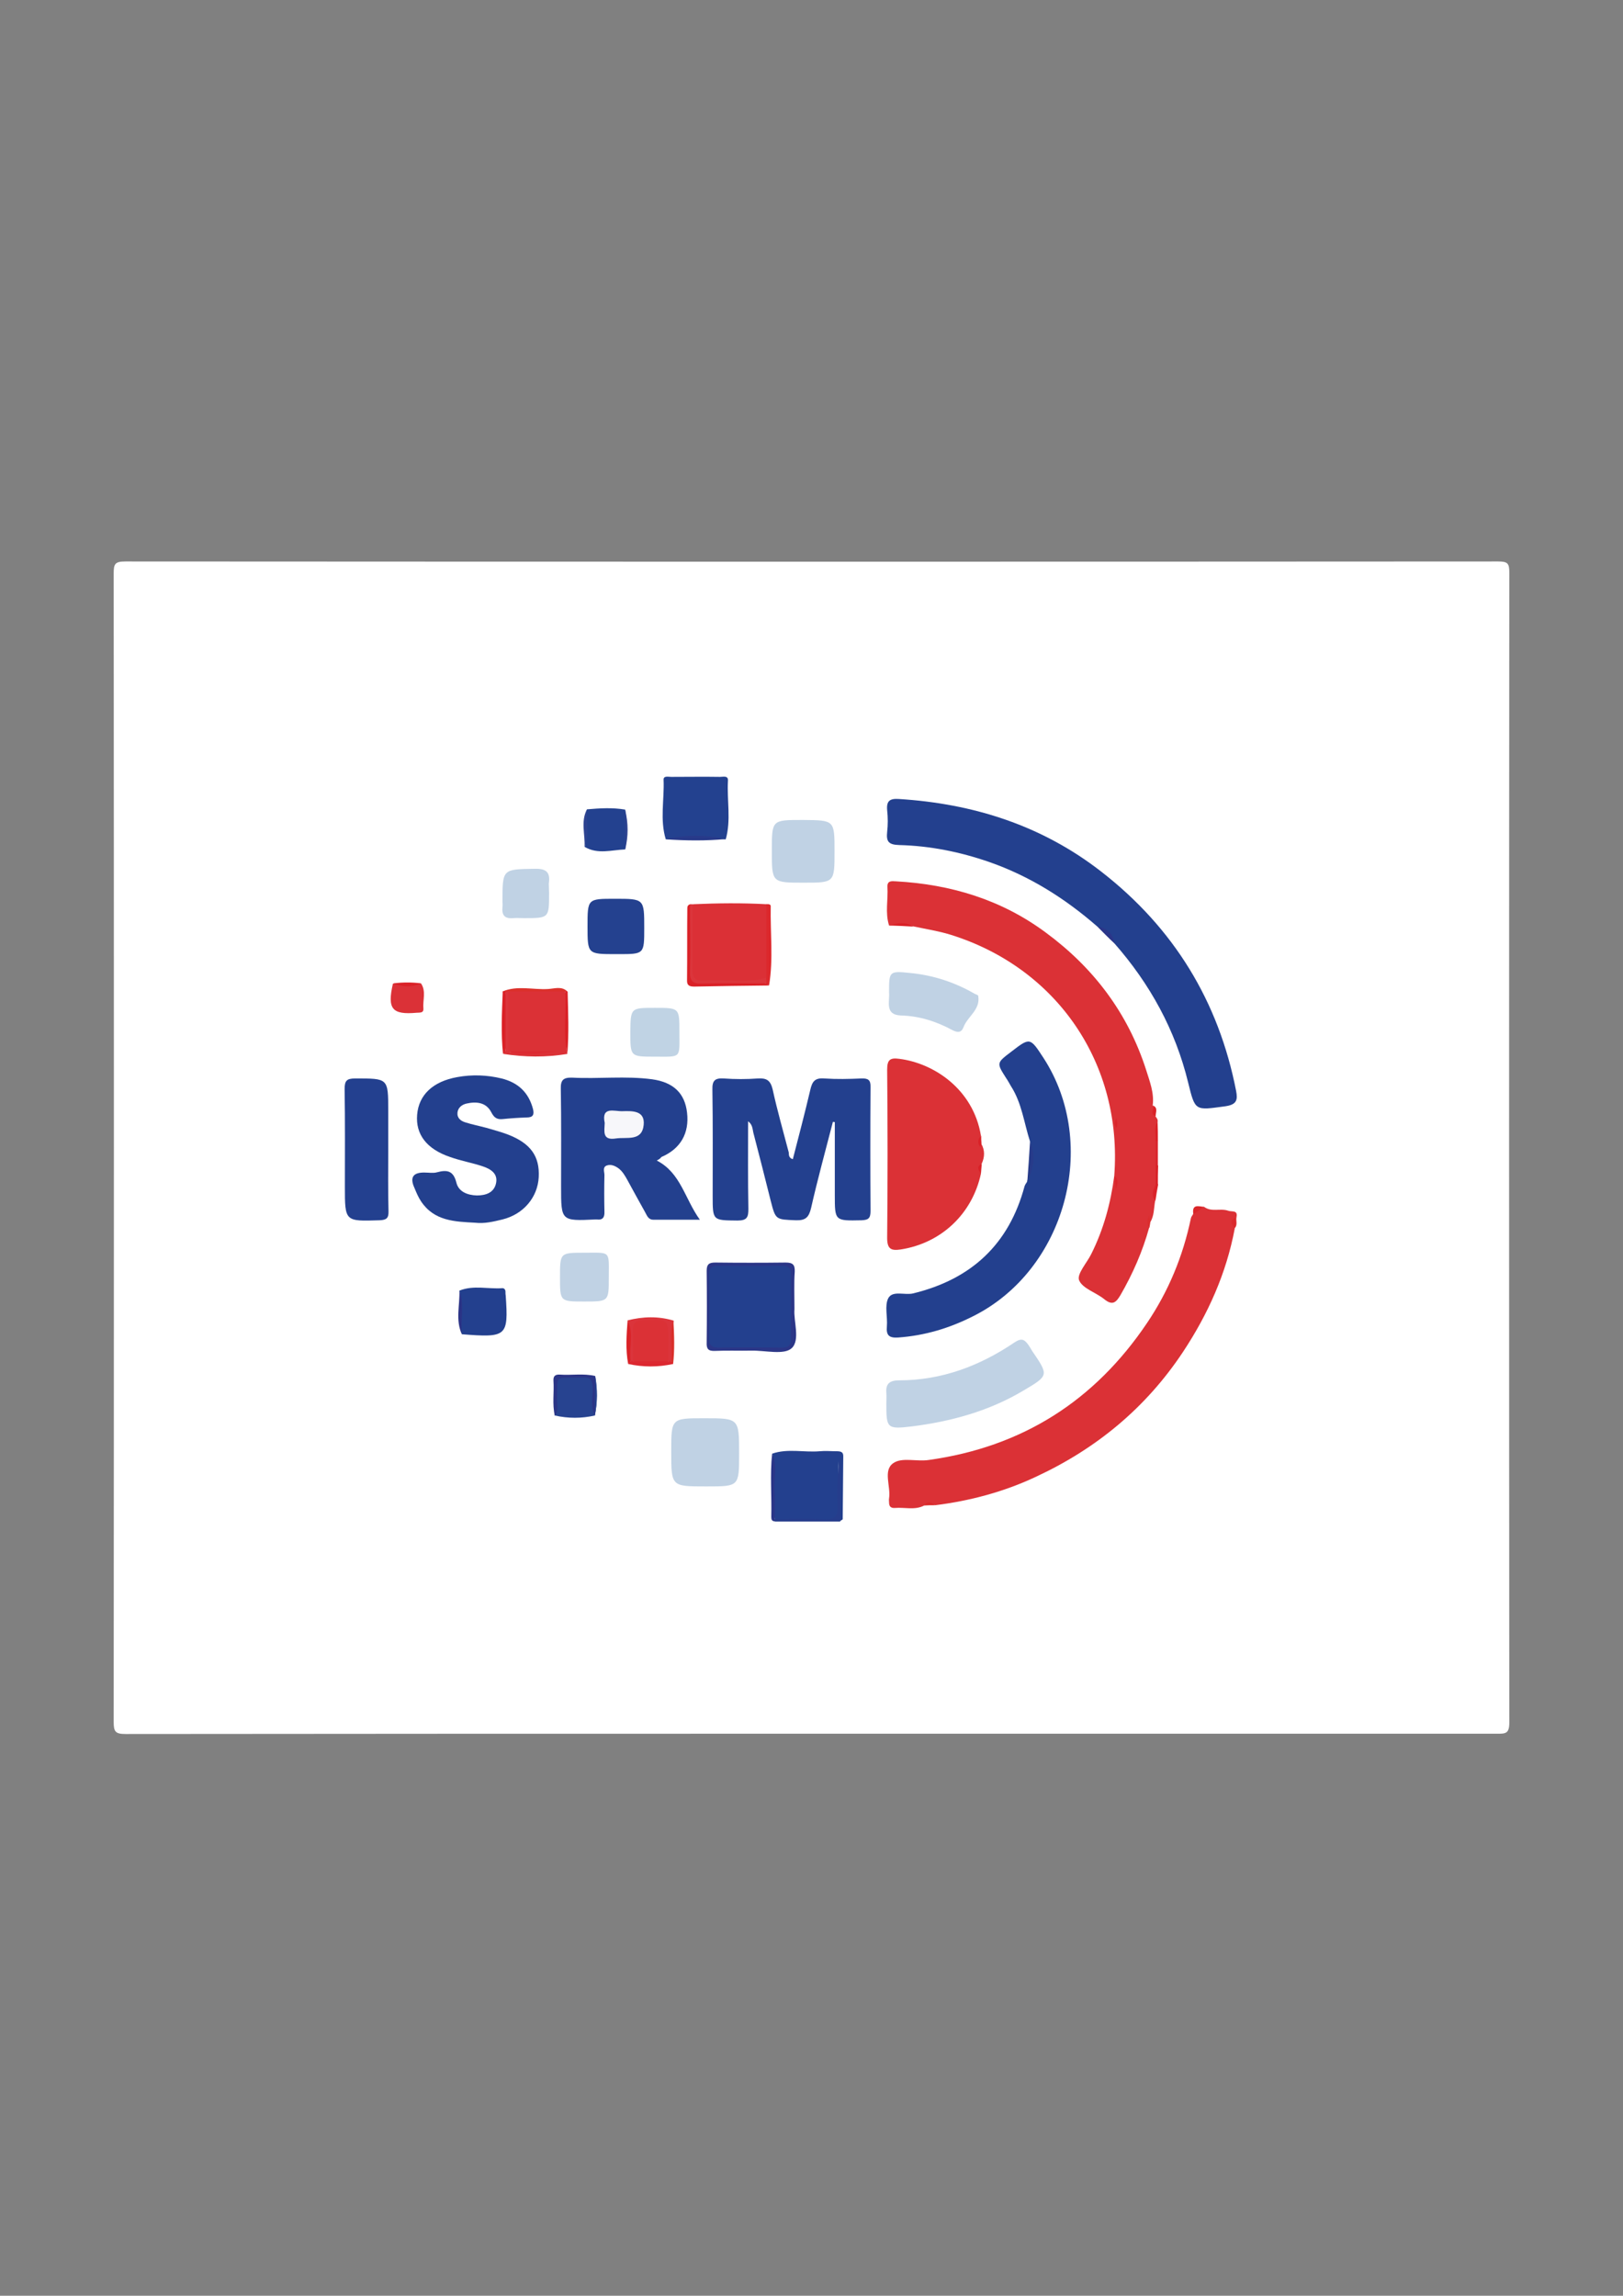 <?xml version="1.0" encoding="utf-8"?>
<!-- Generator: Adobe Illustrator 24.0.1, SVG Export Plug-In . SVG Version: 6.00 Build 0)  -->
<svg version="1.1" id="Layer_1" xmlns="http://www.w3.org/2000/svg" xmlns:xlink="http://www.w3.org/1999/xlink" x="0px" y="0px"
	 viewBox="0 0 595.3 841.9" style="enable-background:new 0 0 595.3 841.9;" xml:space="preserve">
<rect x="0" y="0" width="595.3" height="841.9" fill="#808080" stroke="none"/>
<style type="text/css">
	.st0{fill:#FFFFFF;}
	.st1{fill:#DB3136;}
	.st2{fill:#23408E;}
	.st3{fill:#C0D2E4;}
	.st4{fill:#23408F;}
	.st5{fill:#DB3036;}
	.st6{fill:#23418F;}
	.st7{fill:#24418F;}
	.st8{fill:#C0D3E4;}
	.st9{fill:#274390;}
	.st10{fill:#2B3687;}
	.st11{fill:#DB3137;}
	.st12{fill:#DC282C;}
	.st13{fill:#DA2127;}
	.st14{fill:#DB353B;}
	.st15{fill:#263D8C;}
	.st16{fill:#DB343B;}
	.st17{fill:#2B3586;}
	.st18{fill:#DC2830;}
	.st19{fill:#2A3688;}
	.st20{fill:#DB302B;}
	.st21{fill:#283A8A;}
	.st22{fill:#273B8A;}
	.st23{fill:#D9302B;}
	.st24{fill:#DA2227;}
	.st25{fill:#2B3386;}
	.st26{fill:#2D4390;}
	.st27{fill:#2B3689;}
	.st28{fill:#DB262E;}
	.st29{fill:#D92127;}
	.st30{fill:#DB292D;}
	.st31{fill:#DA2629;}
	.st32{fill:#DA2329;}
	.st33{fill:#DB2D2E;}
	.st34{fill:#DA2328;}
	.st35{fill:#DA292A;}
	.st36{fill:#DB262B;}
	.st37{fill:#DA252B;}
	.st38{fill:#F7F7FA;}
	.st39{fill:#DC2A31;}
</style>
<g>
	<path class="st0" d="M297.8,635.8c-83.9,0-167.9,0-251.8,0.1c-3.7,0-4.3-0.9-4.3-4.4c0.1-140.4,0.1-280.8,0-421.2
		c0-3.4,0.4-4.4,4.2-4.4c167.9,0.1,335.8,0.1,503.7,0c3.5,0,4,0.8,4,4.1c-0.1,140.6-0.1,281.1,0,421.7c0,4.1-1.4,4.1-4.5,4.1
		C465.3,635.8,381.5,635.8,297.8,635.8z"/>
	<path class="st1" d="M326.1,339.4c-1.5-4.7-0.3-9.5-0.6-14.2c-0.1-2.3,1.6-2.1,3.1-2c20.1,1.1,38.7,6.7,55,18.8
		c17.5,12.9,30.1,29.5,36.8,50.4c1.3,4.2,3,8.4,2.4,13c1,1.2-0.3,2.9,1,4c0.5,0.6,1,1.2,0.8,2.1c-0.8,2.4-0.2,4.9-0.4,7.3
		c0,2.8,0,5.6,0,8.3c0,2.2,0,4.3,0,6.5c-0.1,2.2-2,4.3-0.5,6.7c-0.5,2.8-0.3,5.6-1.9,8.1c-0.4-0.3-0.5-0.7-0.5-1.2
		c-0.1,1-0.2,2,0.2,3c-2.4,8.7-6,16.9-10.5,24.7c-1.6,2.7-2.9,4-5.9,1.6c-3-2.5-8-3.9-9.3-7c-0.9-2.3,2.9-6.4,4.5-9.7
		c4.5-9,7.1-18.6,8.4-28.6c0.9,1,0.5,2.2,0.6,3.6c0-1.5,0.3-2.6-0.6-3.6c3.1-41-20.9-76.2-60-88.4c-4.5-1.4-9.2-2.1-13.8-3.1
		C332.1,338.6,329.1,339.3,326.1,339.4z"/>
	<path class="st2" d="M402.5,339.8c-11.8-10.3-24.8-18.5-39.7-23.7c-10.7-3.7-21.6-5.9-32.9-6.2c-3.9-0.1-4.9-1.2-4.5-4.8
		c0.3-2.6,0.3-5.3,0-8c-0.3-3.4,1-4.3,4.2-4.1c27.4,1.7,52.6,9.7,74.4,26.7c26.5,20.6,43,47.5,49.4,80.4c0.6,3.2,0.3,5-4,5.6
		c-11.1,1.5-11,1.9-13.6-8.7c-4.7-19.3-14-36.2-27.1-51.1C407.4,343.2,405.4,341.1,402.5,339.8z"/>
	<path class="st1" d="M441.7,442.6c2.7,2,5.9,0.4,8.8,1.4c1.3,0.5,3.7-0.4,3,2.5c-1,1.2-0.8,2.6-0.6,4c-3.1,16.5-9.8,31.4-19,45.3
		c-13.6,20.5-31.8,35.5-54,45.8c-11.7,5.5-24.1,8.8-36.9,10.4c-1.3-0.5-2.7-0.8-4,0.1c-3.4,1.8-7.2,0.6-10.7,0.9
		c-1.4,0.1-2.2-0.4-2.2-2c0-0.5-0.1-1,0-1.5c0.7-4.4-2.3-10.2,1.5-12.9c3.2-2.3,8.6-0.5,13.1-1.2c34.3-4.8,60.8-21.7,80-50.2
		c7.9-11.7,13.2-24.5,16.1-38.4c0.1-0.6,0.6-1.1,0.9-1.7C438.4,443.4,439.9,442.7,441.7,442.6z"/>
	<path class="st2" d="M290.8,425.1c2.2-8.5,4.4-16.9,6.4-25.4c0.7-3.1,1.7-4.5,5.2-4.2c4.5,0.3,9,0.2,13.5,0
		c2.5-0.1,3.5,0.5,3.4,3.2c-0.1,15.1-0.1,30.2,0,45.4c0,2.6-0.7,3.3-3.3,3.4c-9.8,0.2-9.8,0.3-9.8-9.3c0-8.9,0-17.8,0-26.7
		c-0.2,0-0.5-0.1-0.7-0.1c-2.7,10.5-5.6,21-8,31.6c-0.8,3.3-1.9,4.6-5.5,4.5c-7.5-0.3-7.5-0.1-9.3-7.1c-2.1-8.4-4.2-16.7-6.4-25.1
		c-0.3-1.4-0.3-2.9-1.9-4.1c0,10.9-0.1,21.5,0.1,32.1c0,3-0.4,4.3-4,4.3c-9.1-0.1-9.1,0.1-9.1-9.1c0-13,0.1-25.9-0.1-38.9
		c-0.1-3.4,1-4.3,4.2-4.1c4.1,0.3,8.3,0.3,12.5,0c3.2-0.2,4.6,0.7,5.4,4c1.7,7.8,3.9,15.4,5.9,23.1
		C289.4,423.5,289.2,424.6,290.8,425.1z"/>
	<path class="st2" d="M377.8,418.6c-2.2-6.8-3-14.1-7-20.3c-0.6-1-1.1-2-1.8-3c-3.5-5.5-3.5-5.5,1.9-9.6c6.9-5.3,6.9-5.3,11.8,2.2
		c20.7,31.8,8.1,77.9-25.8,94.8c-8.7,4.4-17.7,7.1-27.5,7.8c-3.3,0.2-4.4-0.8-4.1-4.1c0.3-3.5-0.9-7.5,0.5-10.3c1.6-3,6.1-1,9.2-1.8
		c21.3-5.2,35.1-18,40.8-39.3c0.2-0.6,0.6-1.1,0.9-1.6C378.2,428.5,379.3,423.7,377.8,418.6z"/>
	<path class="st1" d="M359.8,430.4c-3.2,14.8-14.6,25.5-29.4,27.8c-3.4,0.5-5,0-5-4.2c0.2-20.6,0.2-41.2,0-61.7c0-3.6,1-4.5,4.5-4
		c12.6,1.6,27.1,11.1,29.9,28.2c-0.4,1-0.9,2,0.1,2.9c1.4,2.4,1.3,4.9,0.2,7.3C359.3,427.7,359.3,428.1,359.8,430.4z"/>
	<path class="st2" d="M240.9,425.6c8.8,4.5,10.2,13.9,15.8,21.7c-6.3,0-11.6,0-17,0c-2,0-2.4-1.6-3.1-2.8c-2.2-3.9-4.3-7.8-6.5-11.8
		c-0.9-1.6-1.8-3.2-3.3-4.3c-1.3-0.9-2.7-1.5-4.2-1c-1.7,0.6-0.9,2.3-0.9,3.5c-0.1,4.5-0.1,9,0,13.4c0.1,2.1-0.6,3.2-2.8,2.9
		c-0.2,0-0.3,0-0.5,0c-12.6,0.6-12.6,0.6-12.6-12c0-12,0.1-23.9-0.1-35.9c-0.1-3.3,1-4.2,4.2-4.1c9.8,0.5,19.6-0.7,29.3,0.6
		c7.9,1.1,12,5.2,12.8,12.2c0.9,7.6-2.4,13.3-9.4,16.3C242.2,424.9,241.6,425.2,240.9,425.6z"/>
	<path class="st2" d="M174.3,448.4c-7.5-0.4-15.1-0.6-19.9-7.9c-1-1.5-1.7-3.2-2.4-4.9c-1.8-3.9-0.4-5.7,3.8-5.6
		c1.5,0,3.1,0.3,4.5-0.1c3.7-1,6-0.6,7.1,3.8c0.8,3.3,4,4.6,7.5,4.7c3.3,0,6.2-1,7-4.3c0.9-3.7-1.9-5.4-4.9-6.4
		c-3.9-1.3-8-2-11.9-3.4c-8.6-2.9-12.7-8.3-12.1-15.5c0.6-7.3,5.8-12.2,14.7-13.8c5.5-1,10.9-0.8,16.3,0.5c6,1.5,9.9,5.1,11.5,11.2
		c0.5,2.1,0,3.1-2.3,3.1c-3,0.1-6,0.3-8.9,0.6c-2.1,0.2-3.1-0.6-4.1-2.5c-1.9-3.7-5.5-4-9.1-3.2c-1.7,0.4-3.1,1.5-3.3,3.3
		c-0.2,2,1.2,3.1,2.9,3.6c2.5,0.8,5.1,1.3,7.7,2c2.7,0.8,5.4,1.5,8,2.5c8.2,3.2,11.6,7.9,11.2,15.6c-0.4,7.4-5.6,13.6-13.3,15.5
		C181,448,177.7,448.8,174.3,448.4z"/>
	<path class="st3" d="M325.1,514.8c0-1.3,0.1-2.7,0-4c-0.3-3.5,1.4-4.6,4.7-4.6c15.6,0,29.6-5.3,42.3-13.9c2.7-1.8,3.7-1,5.1,0.9
		c0.5,0.7,0.9,1.4,1.3,2.1c6.2,9.1,6.3,9.1-3.2,14.7c-12.6,7.5-26.5,11.3-40.9,13.1C325.3,524.2,325.1,523.7,325.1,514.8z"/>
	<path class="st4" d="M142.4,421.7c0,7.5-0.1,14.9,0.1,22.4c0.1,2.6-0.7,3.3-3.3,3.4c-12.7,0.4-12.7,0.5-12.7-12.3
		c0-11.9,0.1-23.9-0.1-35.8c0-3,0.7-3.9,3.8-3.9c12.2,0,12.2-0.2,12.2,11.9C142.4,412.1,142.4,416.9,142.4,421.7z"/>
	<path class="st5" d="M254.2,331.6c9-0.4,18-0.5,27,0c1.7,2.5,1,5.4,0.9,8.1c-0.1,6.4,0.7,12.7-0.5,19.1c-1.2,1.8-3,1.8-4.9,1.8
		c-6.1,0-12.3-0.1-18.4,0.1c-3.5,0.1-5.2-1.1-5.1-4.9c0.2-6.8,0-13.6,0-20.4C253.2,334,253.3,332.7,254.2,331.6z"/>
	<path class="st3" d="M246.2,532.3c0-12.2,0-12.2,12.1-12.2c12.8,0,12.8,0,12.8,13c0,12,0,12-11.8,12c-0.2,0-0.3,0-0.5,0
		C246.2,545.1,246.2,545.1,246.2,532.3z"/>
	<path class="st2" d="M283.2,533.1c5.7-2,11.7-0.4,17.5-0.9c2-0.2,4,0,6,0c1.5,0,2.7,0.1,2.6,2c-0.1,7.6-0.1,15.3-0.2,22.9
		c0,0.2-0.7,0.5-1,0.7c-1.1-7.6-0.1-15.1-0.5-21.9c0,5.4,0,11.7,0,17.9c0,2.2-0.2,3.8-3.1,3.7c-6.8-0.3-13.6,0.3-20.3-0.3
		c-1.1-6.1-0.2-12.2-0.5-18.3C283.5,537,284.1,535,283.2,533.1z"/>
	<path class="st6" d="M244.2,307.8c-2.2-7.2-0.5-14.6-0.8-21.8c-0.1-1.6,1.7-1.1,2.8-1.1c6,0,11.9-0.1,17.9,0c1.2,0,3.1-0.6,2.9,1.5
		c-0.4,7.1,1.2,14.3-0.8,21.4C258.9,307,251.6,306.9,244.2,307.8z"/>
	<path class="st3" d="M306.1,312.2c0,11.5,0,11.5-11.3,11.5c-11.7,0-11.7,0-11.7-11.7c0-11.3,0-11.3,11.1-11.3c0.2,0,0.3,0,0.5,0
		C306.1,300.8,306.1,300.8,306.1,312.2z"/>
	<path class="st3" d="M326.1,363.9c0-7.6,0-7.9,7.6-7.1c8.5,0.8,16.5,3.4,23.9,7.7c0.4,0.2,1.2,0.4,1.2,0.7
		c0.9,5.1-3.9,7.5-5.4,11.5c-0.8,2.1-2.2,2-4,1.1c-5.9-3.2-12.1-5.2-18.9-5.4C324.4,372.2,326.4,367.3,326.1,363.9z"/>
	<path class="st1" d="M208.1,386.5c-7.8,1.3-15.7,1.2-23.5,0c0.3-0.8,0.7-1.4,1.7-1.2c0.3,0.4,0.8,0.7,1.3,0.7
		c5.1,0.1,10.2-0.2,15.3,0.1c-4.1-0.1-8.2,0-12.4-0.1c-1.6,0-3.4,0.6-4.6-1.1c-0.7-7.1-1.2-14.3,0.3-21.4c7-0.8,14-0.4,21-0.2
		c1.4,5.5,0.3,11.2,0.6,16.7C207.9,382.2,207.5,384.4,208.1,386.5z"/>
	<path class="st7" d="M215.5,339.7c0-10.1,0-10.1,10-10.1c10.8,0,10.8,0,10.8,10.7c0,9.6,0,9.6-9.4,9.6c-0.3,0-0.7,0-1,0
		C215.5,349.9,215.5,349.9,215.5,339.7z"/>
	<path class="st3" d="M223.3,468.5c0,8.8,0,8.8-9,8.8c-8.9,0-8.9,0-8.9-8.9c0-9,0-9,8.9-9C224.2,459.4,223.3,458.5,223.3,468.5z"/>
	<path class="st8" d="M240.2,369.6c9,0,9,0,9,8.8c0,9.9,0.9,9.1-9.1,9.1c-8.9,0-8.9,0-8.9-9C231.3,369.6,231.3,369.6,240.2,369.6z"
		/>
	<path class="st3" d="M201.4,327.5c0,9.2,0,9.2-9.2,9.2c-1.3,0-2.7-0.1-4,0c-3.2,0.3-4.2-1.2-3.9-4.1c0.1-0.7,0-1.3,0-2
		c0-12,0-11.8,11.9-12c4.3-0.1,5.7,1.4,5.1,5.4C201.3,325.2,201.4,326.3,201.4,327.5z"/>
	<path class="st2" d="M168.5,473.3c5.2-2.1,10.6-0.5,15.8-0.9c0.7,0,1.1,0.6,1.1,1.3c0,0.5,0,1,0.1,1.5c1,14.9,0.4,15.4-16.1,14.1
		C168.1,484,169.7,478.6,168.5,473.3z"/>
	<path class="st6" d="M215.3,296.8c4.7-0.4,9.3-0.7,14,0.1c0.8,4.9,0.8,9.8,0,14.6c-5,0.2-10,1.9-14.8-0.9
		C215.6,306.2,214,301.4,215.3,296.8z"/>
	<path class="st9" d="M218.2,519.1c-4.9,1.1-9.8,1.1-14.7,0c0.7-3.6,0.2-7.3,0.3-10.9c0-1-0.3-2.5,0.5-2.8c4-1.3,8.2-0.9,12.2-0.4
		c2.5,0.3,1.6,3.3,1.7,5.1C218.4,513.1,218.4,516.1,218.2,519.1z"/>
	<path class="st10" d="M291.4,480.1c-0.4,4.3,2.2,11.3-1,14.3c-2.8,2.6-9.7,0.8-14.8,0.9c-4.5,0.1-9-0.1-13.4,0.1
		c-2.5,0.1-3.1-0.8-3-3.1c0.1-8.8,0.1-17.6,0-26.3c0-2.5,1-3,3.2-3c8.6,0.1,17.2,0.1,25.8,0c2.7,0,3.4,0.9,3.3,3.4
		C291.2,470.6,291.4,474.9,291.4,480.1z"/>
	<path class="st11" d="M154.4,360.6c2,2.9,0.6,6.2,0.9,9.3c0.1,1.7-1.4,1.4-2.5,1.5c-9,0.8-10.8-1.4-8.7-10.6c0-0.1,0.3-0.1,0.4-0.2
		C147.8,361.4,151.1,361.5,154.4,360.6z"/>
	<path class="st12" d="M281.1,358.6c0-9,0-18,0-27c0.7-0.1,1.6,0,1.6,0.7c-0.2,9.7,1,19.4-0.6,29c-0.6-0.2-1.2-0.4-1.5-1.1
		C280.6,359.7,280.7,359.1,281.1,358.6z"/>
	<path class="st13" d="M281.1,360.6c0.3,0.3,0.6,0.5,1,0.8c-9.1,0.1-18.2,0.2-27.4,0.4c-1.7,0-2.8-0.3-2.7-2.4
		c0.1-8.8,0-17.6,0.1-26.4c0-0.7,0.3-1.2,1.1-1.4c1.1,8,0.4,16.1,0.4,24.1c0,3.4,0.8,4.5,4.4,4.5
		C265.7,360.2,273.4,359.5,281.1,360.6z"/>
	<path class="st14" d="M281.1,360.6c-7.9,0-15.9-0.1-23.8,0.1c-3.3,0.1-4.3-1.1-4.2-4.3c0.2-8.3,0-16.5,0-24.8c0.3,0,0.7,0,1,0
		c0,7.9,0.1,15.9-0.1,23.8c-0.1,3.3,1.1,4.5,4.3,4.2c7.5-0.6,15.2,1.1,22.7-1C281.1,359.3,281.1,360,281.1,360.6z"/>
	<path class="st15" d="M284.2,557.1c6,0,11.9-0.3,17.9,0.1c4.3,0.3,5.4-1.4,5.2-5.4c-0.3-5.8-0.1-11.7,0.9-17.5c0,7.9,0,15.8,0,23.7
		c-8,0-16,0-23.9,0c-0.3-0.2-0.4-0.4-0.3-0.6C284,557.2,284.1,557.1,284.2,557.1z"/>
	<path class="st16" d="M230.2,484.2c5.6-1.4,11.2-1.6,16.9,0.1c-0.9,4.9,0.1,9.8-0.5,14.7c-0.5,0.4-1,0.5-1.5,0.2
		c-1.9-2.8-1.2-6.1-1.2-9.2c0-3.6-1.8-4.5-5-4.4c-3,0-5.1,0.6-5.2,4.3c0,3.1,0.7,6.3-1.1,9.2c-0.5,0.4-1,0.4-1.6,0
		C230.2,494.2,231.6,489.1,230.2,484.2z"/>
	<path class="st17" d="M218.2,519.1c-1.8-3.3-0.7-6.8-0.8-10.2c-0.1-2.8-1-4-3.8-3.7c-0.3,0-0.7,0-1,0c-9.7,0.1-8-1-8.3,8.2
		c0,1.9,0.7,4-0.8,5.8c-1-4.3-0.2-8.6-0.5-12.9c-0.1-1.8,0.8-2.3,2.4-2.2c4.3,0.3,8.6-0.5,12.9,0.5
		C219.1,509.4,219.1,514.2,218.2,519.1L218.2,519.1z"/>
	<path class="st18" d="M245.2,499.2c0.3,0,0.7,0,1,0c0.4,0.2,0.7,0.5,0.7,1c-5.5,1.2-11,1.2-16.5,0c0.2-0.4,0.5-0.8,0.9-1
		c0.3,0,0.7,0,1,0C236.6,497,240.9,497,245.2,499.2z"/>
	<path class="st19" d="M284.2,557.1c0,0.3,0,0.6,0,0.8c-1.1,0-1.3-0.7-1.3-1.6c0.2-7.7-0.5-15.5,0.3-23.2c2.1,4.4,0.6,9,0.9,13.6
		C284.3,550.1,284.2,553.6,284.2,557.1z"/>
	<path class="st20" d="M207.3,363.6c-7,0-14,0-21,0c-0.3,0.3-0.6,0.5-1,0.6c-0.4-0.1-0.7-0.3-1-0.6c5.4-2.3,11.1-0.6,16.6-0.9
		c2.4-0.1,5.1-1.2,7.2,0.9C207.9,364.1,207.6,364.1,207.3,363.6z"/>
	<path class="st13" d="M184.4,363.6c0.3,0,0.7,0,1,0c0.8,7.3,0.7,14.6,0,21.9c-0.3,0.3-0.6,0.6-0.9,1
		C183.7,378.9,184.1,371.2,184.4,363.6z"/>
	<path class="st13" d="M207.3,363.6c0.3,0,0.6,0,0.9,0c0.2,7.6,0.5,15.3-0.1,22.9C206.4,378.9,207.8,371.2,207.3,363.6z"/>
	<path class="st21" d="M244.2,307.8c7.3-1.8,14.6-1.7,22-0.1C258.9,308.4,251.6,308.3,244.2,307.8z"/>
	<path class="st22" d="M377.8,418.6c2.2,5.1,1.3,10-1,14.8C377.2,428.5,377.5,423.5,377.8,418.6z"/>
	<path class="st23" d="M246.9,500.2c-0.2-0.3-0.5-0.7-0.7-1c0.5-5-1-10,0.8-14.9C247.3,489.6,247.5,494.9,246.9,500.2z"/>
	<path class="st24" d="M231.3,499.2c-0.3,0.3-0.6,0.7-0.9,1c-1-5.3-0.6-10.7-0.2-16C232.6,489.1,230.6,494.2,231.3,499.2z"/>
	<path class="st25" d="M168.5,473.3c1.9,5.2,0.4,10.7,0.9,16C167,484.1,168.7,478.6,168.5,473.3z"/>
	<path class="st9" d="M218.2,519c0-4.8,0-9.7,0.1-14.5C219.2,509.4,219.2,514.2,218.2,519z"/>
	<path class="st26" d="M229.3,311.6c0-4.9,0-9.8,0-14.6C230.5,301.9,230.5,306.7,229.3,311.6z"/>
	<path class="st26" d="M215.3,296.8c-0.4,4.6,1,9.4-0.9,13.9C214.7,306.1,212.9,301.3,215.3,296.8z"/>
	<path class="st27" d="M402.5,339.8c3.6,0.5,5.7,2.6,6.3,6.2C406.6,344,404.6,341.9,402.5,339.8z"/>
	<path class="st13" d="M154.4,360.6c-3.3,1.5-6.6,1.5-10,0C147.8,360.2,151.1,360.2,154.4,360.6z"/>
	<path class="st28" d="M423.8,427.4c0-3,0-6,0-9c0.3-0.4,0.6-0.4,0.9,0c0,3,0,6,0,9C424.4,427.9,424.1,427.9,423.8,427.4z"/>
	<path class="st29" d="M326.1,339.4c3-0.9,6-1.5,8.9,0.4C332,339.6,329.1,339.5,326.1,339.4z"/>
	<path class="st30" d="M452.9,450.4c-1.5-1.6-2-3.1,0.6-4C453.3,447.7,454,449.2,452.9,450.4z"/>
	<path class="st31" d="M441.7,442.6c-1.3,0.9-2.7,1.8-4,2.7C437.1,441.4,439.6,442.4,441.7,442.6z"/>
	<path class="st32" d="M423.8,440.4c-1.8-2-0.8-4,0.1-6c0.3-0.4,0.6-0.4,0.9,0C424.4,436.4,424.1,438.4,423.8,440.4z"/>
	<path class="st29" d="M424.7,434.4l-0.4,0c0,0-0.4,0-0.4,0c0-2.3,0-4.6,0-7c0.3,0,0.6,0,0.9,0C424.7,429.8,424.7,432.1,424.7,434.4
		z"/>
	<path class="st13" d="M424.7,418.4c-0.3,0-0.6,0-0.9,0c0.3-2.3-0.8-4.8,0.8-6.9C424.7,413.8,424.7,416.1,424.7,418.4z"/>
	<path class="st33" d="M421.6,450.3c-1.1-1.3-1-2.7-0.1-4.7c0.2,1.4,0.3,2.2,0.4,2.9C421.8,449.1,421.7,449.7,421.6,450.3z"/>
	<path class="st29" d="M359.8,430.4c-0.9-1.3-1.8-2.6,0.3-3.6C360,427.9,359.9,429.2,359.8,430.4z"/>
	<path class="st13" d="M360,419.4c-0.3,0.2-0.2,1.8-0.8,0.7c-0.6-1-0.5-2.6,0.7-3.6C359.9,417.5,359.9,418.4,360,419.4z"/>
	<path class="st34" d="M423.9,409.4c-2.3-0.8-0.5-2.7-1-4C424.9,406.3,423.8,408,423.9,409.4z"/>
	<path class="st35" d="M339,552.1c1.3-2,2.6-1,4-0.1C341.6,552,340.3,552,339,552.1z"/>
	<path class="st36" d="M408.8,431.3c1.4,1.1,1.3,2.5,0.5,4.8C409,434,408.9,432.6,408.8,431.3C408.8,431.3,408.8,431.3,408.8,431.3z
		"/>
	<path class="st37" d="M409.4,410c0.5,1.6,0.6,2.6,0.1,3.6C408.6,412.5,408.9,411.5,409.4,410z"/>
	<path class="st38" d="M221.8,411.8c-1.3-6.2,3.5-4.2,6.5-4.3c3.6-0.1,8.3-0.3,7.8,5c-0.6,6.2-6.2,4.4-10.2,5
		C220.8,418.3,221.7,414.9,221.8,411.8z"/>
	<path class="st16" d="M185.4,385.5c0-7.3,0-14.6,0-21.9c0.3,0,0.7,0,1,0c0,7.3,0,14.6,0,21.9l0,0
		C186.1,385.5,185.7,385.5,185.4,385.5z"/>
	<path class="st39" d="M186.4,385.5c6.2,0,12.4,0,18.7,0C198.8,386,192.6,387.6,186.4,385.5C186.4,385.5,186.4,385.5,186.4,385.5z"
		/>
	<path class="st2" d="M290.1,479.2c0,3.8-0.1,7.6,0,11.4c0.1,2.4-0.6,3.7-3.3,3.6c-7.8-0.1-15.6-0.1-23.4,0c-2.3,0-3.3-0.9-3.3-3.2
		c0.1-7.8,0.1-15.6,0-23.4c0-2.2,0.6-3.4,3.1-3.4c8,0.1,15.9,0.1,23.9,0c2.5,0,3,1.3,3,3.5C290.1,471.6,290.1,475.4,290.1,479.2z"/>
	<path class="st1" d="M245.2,499.2c-4.3,0-8.6,0-13,0c0-3.8,0.1-7.6,0-11.3c-0.1-2.4,0.6-3.5,3.3-3.7c9.7-0.6,9.7-0.8,9.7,9.1
		C245.2,495.3,245.2,497.2,245.2,499.2z"/>
</g>
</svg>
